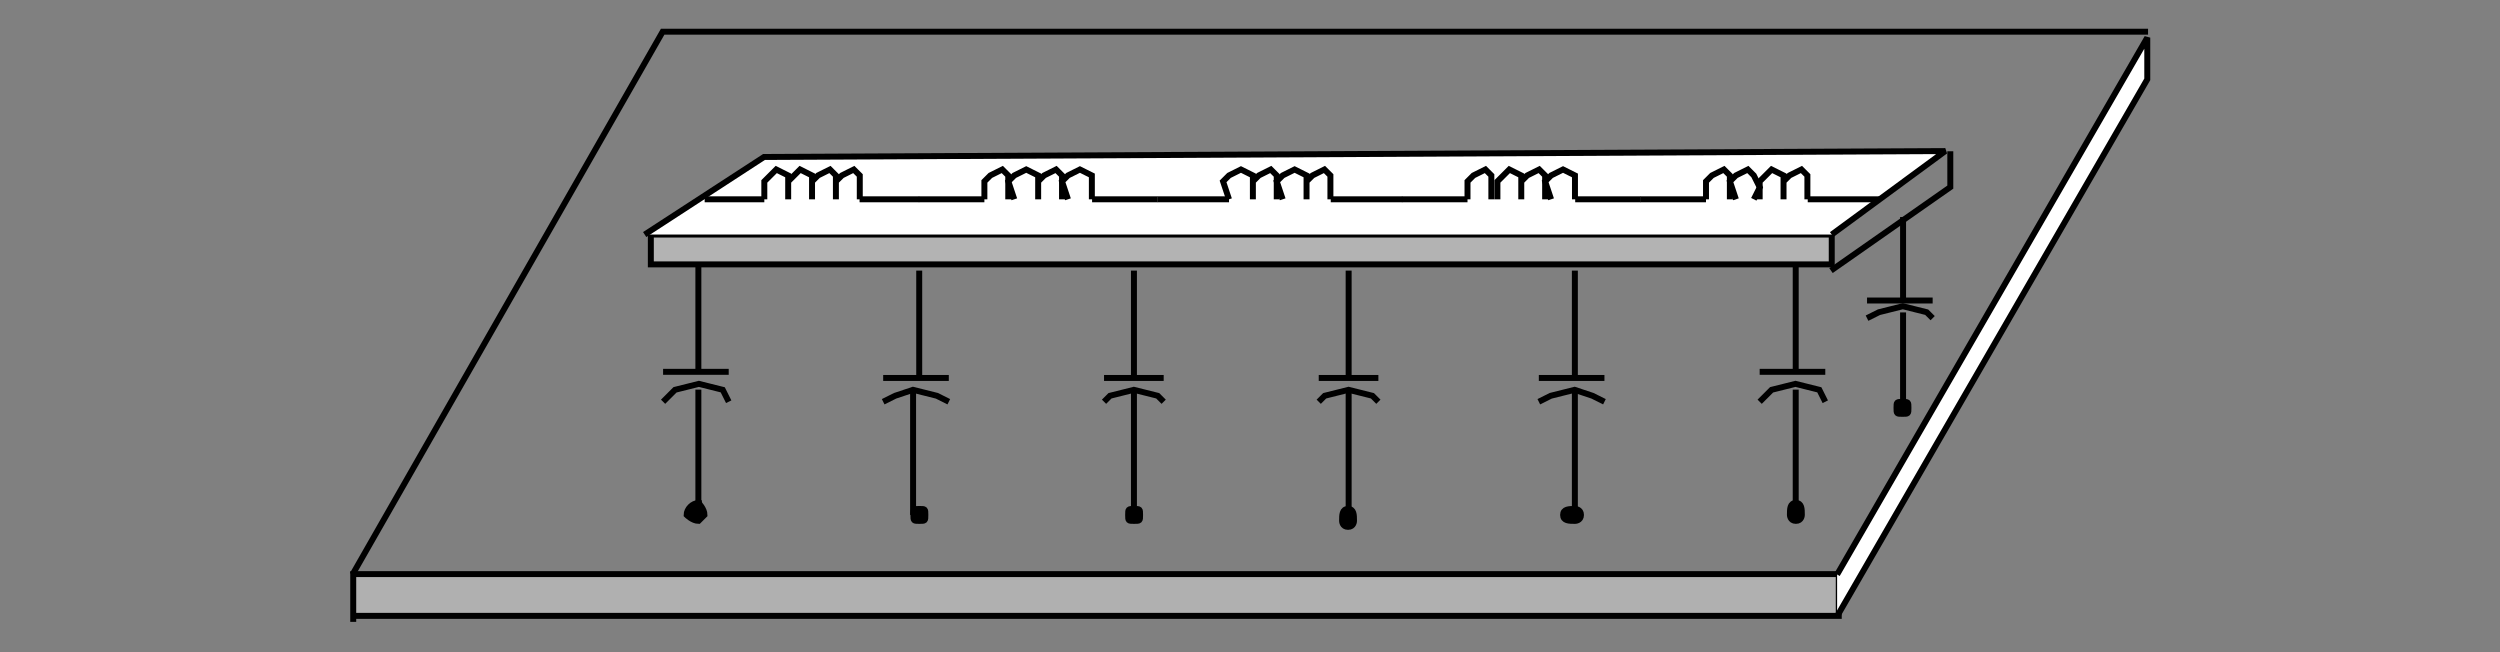 <?xml version="1.0" encoding="UTF-8" standalone="no"?>
<!-- Created with Inkscape (http://www.inkscape.org/) -->

<svg
   xmlns:dc="http://purl.org/dc/elements/1.1/"
   xmlns:cc="http://creativecommons.org/ns#"
   xmlns:rdf="http://www.w3.org/1999/02/22-rdf-syntax-ns#"
   xmlns:svg="http://www.w3.org/2000/svg"
   xmlns="http://www.w3.org/2000/svg"
   xmlns:sodipodi="http://sodipodi.sourceforge.net/DTD/sodipodi-0.dtd"
   xmlns:inkscape="http://www.inkscape.org/namespaces/inkscape"
   width="115mm"
   height="30mm"
   viewBox="0 0 407.48 106.299"
   id="svg2"
   version="1.1"
   inkscape:version="0.92.1 r"
   sodipodi:docname="fig1_2_3.svg">
  <rect x="0" y="0" width="407.48" height="106.299" fill="#808080" stroke="none"/>
  <defs
     id="defs4">
    <marker
       inkscape:isstock="true"
       style="overflow:visible"
       id="marker26999"
       refX="0"
       refY="0"
       orient="auto"
       inkscape:stockid="Arrow1Mend">
      <path
         transform="matrix(-0.4,0,0,-0.4,-4,0)"
         style="fill:#000000;fill-opacity:1;fill-rule:evenodd;stroke:#000000;stroke-width:1pt;stroke-opacity:1"
         d="M 0,0 5,-5 -12.5,0 5,5 Z"
         id="path27001"
         inkscape:connector-curvature="0" />
    </marker>
    <marker
       inkscape:stockid="Arrow1Mend"
       orient="auto"
       refY="0"
       refX="0"
       id="marker17355"
       style="overflow:visible"
       inkscape:isstock="true">
      <path
         inkscape:connector-curvature="0"
         id="path17357"
         d="M 0,0 5,-5 -12.5,0 5,5 Z"
         style="fill:#000000;fill-opacity:1;fill-rule:evenodd;stroke:#000000;stroke-width:1pt;stroke-opacity:1"
         transform="matrix(-0.4,0,0,-0.4,-4,0)" />
    </marker>
    <marker
       inkscape:stockid="DotM"
       orient="auto"
       refY="0"
       refX="0"
       id="marker4619"
       style="overflow:visible"
       inkscape:isstock="true">
      <path
         id="path4621"
         d="m -2.5,-1 c 0,2.76 -2.24,5 -5,5 -2.76,0 -5,-2.24 -5,-5 0,-2.76 2.24,-5 5,-5 2.76,0 5,2.24 5,5 z"
         style="fill:#000000;fill-opacity:1;fill-rule:evenodd;stroke:#000000;stroke-width:1pt;stroke-opacity:1"
         transform="matrix(0.4,0,0,0.4,2.96,0.4)"
         inkscape:connector-curvature="0" />
    </marker>
    <marker
       inkscape:stockid="DotM"
       orient="auto"
       refY="0"
       refX="0"
       id="DotM"
       style="overflow:visible"
       inkscape:isstock="true">
      <path
         id="path4224"
         d="m -2.5,-1 c 0,2.76 -2.24,5 -5,5 -2.76,0 -5,-2.24 -5,-5 0,-2.76 2.24,-5 5,-5 2.76,0 5,2.24 5,5 z"
         style="fill:#000000;fill-opacity:1;fill-rule:evenodd;stroke:#000000;stroke-width:1pt;stroke-opacity:1"
         transform="matrix(0.4,0,0,0.4,2.96,0.4)"
         inkscape:connector-curvature="0" />
    </marker>
    <marker
       inkscape:stockid="DotM"
       orient="auto"
       refY="0"
       refX="0"
       id="DotM-2"
       style="overflow:visible"
       inkscape:isstock="true">
      <path
         inkscape:connector-curvature="0"
         id="path4224-8"
         d="m -2.5,-1 c 0,2.76 -2.24,5 -5,5 -2.76,0 -5,-2.24 -5,-5 0,-2.76 2.24,-5 5,-5 2.76,0 5,2.24 5,5 z"
         style="fill:#000000;fill-opacity:1;fill-rule:evenodd;stroke:#000000;stroke-width:1pt;stroke-opacity:1"
         transform="matrix(0.4,0,0,0.4,2.96,0.4)" />
    </marker>
    <marker
       inkscape:stockid="Arrow1Mend"
       orient="auto"
       refY="0"
       refX="0"
       id="Arrow1Mend-5-8"
       style="overflow:visible"
       inkscape:isstock="true">
      <path
         inkscape:connector-curvature="0"
         id="path4169-1-3"
         d="M 0,0 5,-5 -12.5,0 5,5 Z"
         style="fill:#000000;fill-opacity:1;fill-rule:evenodd;stroke:#000000;stroke-width:1pt;stroke-opacity:1"
         transform="matrix(-0.4,0,0,-0.4,-4,0)" />
    </marker>
    <marker
       inkscape:stockid="DotM"
       orient="auto"
       refY="0"
       refX="0"
       id="DotM-2-6"
       style="overflow:visible"
       inkscape:isstock="true">
      <path
         inkscape:connector-curvature="0"
         id="path4224-8-6"
         d="m -2.5,-1 c 0,2.76 -2.24,5 -5,5 -2.76,0 -5,-2.24 -5,-5 0,-2.76 2.24,-5 5,-5 2.76,0 5,2.24 5,5 z"
         style="fill:#000000;fill-opacity:1;fill-rule:evenodd;stroke:#000000;stroke-width:1pt;stroke-opacity:1"
         transform="matrix(0.4,0,0,0.4,2.96,0.4)" />
    </marker>
    <marker
       inkscape:stockid="Arrow1Mend"
       orient="auto"
       refY="0"
       refX="0"
       id="Arrow1Mend-5-8-6"
       style="overflow:visible"
       inkscape:isstock="true">
      <path
         inkscape:connector-curvature="0"
         id="path4169-1-3-5"
         d="M 0,0 5,-5 -12.5,0 5,5 Z"
         style="fill:#000000;fill-opacity:1;fill-rule:evenodd;stroke:#000000;stroke-width:1pt;stroke-opacity:1"
         transform="matrix(-0.4,0,0,-0.4,-4,0)" />
    </marker>
    <marker
       inkscape:stockid="DotM"
       orient="auto"
       refY="0"
       refX="0"
       id="DotM-2-4"
       style="overflow:visible"
       inkscape:isstock="true">
      <path
         inkscape:connector-curvature="0"
         id="path4224-8-1"
         d="m -2.5,-1 c 0,2.76 -2.24,5 -5,5 -2.76,0 -5,-2.24 -5,-5 0,-2.76 2.24,-5 5,-5 2.76,0 5,2.24 5,5 z"
         style="fill:#000000;fill-opacity:1;fill-rule:evenodd;stroke:#000000;stroke-width:1pt;stroke-opacity:1"
         transform="matrix(0.4,0,0,0.4,2.96,0.4)" />
    </marker>
    <marker
       inkscape:stockid="Arrow1Mend"
       orient="auto"
       refY="0"
       refX="0"
       id="Arrow1Mend-5-8-3"
       style="overflow:visible"
       inkscape:isstock="true">
      <path
         inkscape:connector-curvature="0"
         id="path4169-1-3-0"
         d="M 0,0 5,-5 -12.5,0 5,5 Z"
         style="fill:#000000;fill-opacity:1;fill-rule:evenodd;stroke:#000000;stroke-width:1pt;stroke-opacity:1"
         transform="matrix(-0.4,0,0,-0.4,-4,0)" />
    </marker>
    <marker
       inkscape:stockid="DotM"
       orient="auto"
       refY="0"
       refX="0"
       id="DotM-2-6-3"
       style="overflow:visible"
       inkscape:isstock="true">
      <path
         inkscape:connector-curvature="0"
         id="path4224-8-6-8"
         d="m -2.5,-1 c 0,2.76 -2.24,5 -5,5 -2.76,0 -5,-2.24 -5,-5 0,-2.76 2.24,-5 5,-5 2.76,0 5,2.24 5,5 z"
         style="fill:#000000;fill-opacity:1;fill-rule:evenodd;stroke:#000000;stroke-width:1pt;stroke-opacity:1"
         transform="matrix(0.4,0,0,0.4,2.96,0.4)" />
    </marker>
    <marker
       inkscape:stockid="Arrow1Mend"
       orient="auto"
       refY="0"
       refX="0"
       id="Arrow1Mend-5-8-6-8"
       style="overflow:visible"
       inkscape:isstock="true">
      <path
         inkscape:connector-curvature="0"
         id="path4169-1-3-5-0"
         d="M 0,0 5,-5 -12.5,0 5,5 Z"
         style="fill:#000000;fill-opacity:1;fill-rule:evenodd;stroke:#000000;stroke-width:1pt;stroke-opacity:1"
         transform="matrix(-0.4,0,0,-0.4,-4,0)" />
    </marker>
    <marker
       inkscape:stockid="DotM"
       orient="auto"
       refY="0"
       refX="0"
       id="DotM-2-4-2"
       style="overflow:visible"
       inkscape:isstock="true">
      <path
         inkscape:connector-curvature="0"
         id="path4224-8-1-4"
         d="m -2.5,-1 c 0,2.76 -2.24,5 -5,5 -2.76,0 -5,-2.24 -5,-5 0,-2.76 2.24,-5 5,-5 2.76,0 5,2.24 5,5 z"
         style="fill:#000000;fill-opacity:1;fill-rule:evenodd;stroke:#000000;stroke-width:1pt;stroke-opacity:1"
         transform="matrix(0.4,0,0,0.4,2.96,0.4)" />
    </marker>
    <marker
       inkscape:stockid="Arrow1Mend"
       orient="auto"
       refY="0"
       refX="0"
       id="Arrow1Mend-5-8-3-9"
       style="overflow:visible"
       inkscape:isstock="true">
      <path
         inkscape:connector-curvature="0"
         id="path4169-1-3-0-2"
         d="M 0,0 5,-5 -12.5,0 5,5 Z"
         style="fill:#000000;fill-opacity:1;fill-rule:evenodd;stroke:#000000;stroke-width:1pt;stroke-opacity:1"
         transform="matrix(-0.4,0,0,-0.4,-4,0)" />
    </marker>
    <marker
       inkscape:stockid="DotM"
       orient="auto"
       refY="0"
       refX="0"
       id="DotM-2-6-3-4"
       style="overflow:visible"
       inkscape:isstock="true">
      <path
         inkscape:connector-curvature="0"
         id="path4224-8-6-8-4"
         d="m -2.5,-1 c 0,2.76 -2.24,5 -5,5 -2.76,0 -5,-2.24 -5,-5 0,-2.76 2.24,-5 5,-5 2.76,0 5,2.24 5,5 z"
         style="fill:#000000;fill-opacity:1;fill-rule:evenodd;stroke:#000000;stroke-width:1pt;stroke-opacity:1"
         transform="matrix(0.4,0,0,0.4,2.96,0.4)" />
    </marker>
    <marker
       inkscape:stockid="Arrow1Mend"
       orient="auto"
       refY="0"
       refX="0"
       id="Arrow1Mend-5-8-6-8-6"
       style="overflow:visible"
       inkscape:isstock="true">
      <path
         inkscape:connector-curvature="0"
         id="path4169-1-3-5-0-0"
         d="M 0,0 5,-5 -12.5,0 5,5 Z"
         style="fill:#000000;fill-opacity:1;fill-rule:evenodd;stroke:#000000;stroke-width:1pt;stroke-opacity:1"
         transform="matrix(-0.4,0,0,-0.4,-4,0)" />
    </marker>
    <marker
       inkscape:stockid="DotM"
       orient="auto"
       refY="0"
       refX="0"
       id="DotM-2-4-2-1"
       style="overflow:visible"
       inkscape:isstock="true">
      <path
         inkscape:connector-curvature="0"
         id="path4224-8-1-4-2"
         d="m -2.5,-1 c 0,2.76 -2.24,5 -5,5 -2.76,0 -5,-2.24 -5,-5 0,-2.76 2.24,-5 5,-5 2.76,0 5,2.24 5,5 z"
         style="fill:#000000;fill-opacity:1;fill-rule:evenodd;stroke:#000000;stroke-width:1pt;stroke-opacity:1"
         transform="matrix(0.4,0,0,0.4,2.96,0.4)" />
    </marker>
    <marker
       inkscape:stockid="Arrow1Mend"
       orient="auto"
       refY="0"
       refX="0"
       id="Arrow1Mend-5-8-3-9-4"
       style="overflow:visible"
       inkscape:isstock="true">
      <path
         inkscape:connector-curvature="0"
         id="path4169-1-3-0-2-0"
         d="M 0,0 5,-5 -12.5,0 5,5 Z"
         style="fill:#000000;fill-opacity:1;fill-rule:evenodd;stroke:#000000;stroke-width:1pt;stroke-opacity:1"
         transform="matrix(-0.4,0,0,-0.4,-4,0)" />
    </marker>
    <marker
       inkscape:stockid="DotM"
       orient="auto"
       refY="0"
       refX="0"
       id="DotM-2-6-3-4-8"
       style="overflow:visible"
       inkscape:isstock="true">
      <path
         inkscape:connector-curvature="0"
         id="path4224-8-6-8-4-7"
         d="m -2.5,-1 c 0,2.76 -2.24,5 -5,5 -2.76,0 -5,-2.24 -5,-5 0,-2.76 2.24,-5 5,-5 2.76,0 5,2.24 5,5 z"
         style="fill:#000000;fill-opacity:1;fill-rule:evenodd;stroke:#000000;stroke-width:1pt;stroke-opacity:1"
         transform="matrix(0.4,0,0,0.4,2.96,0.4)" />
    </marker>
    <marker
       inkscape:stockid="Arrow1Mend"
       orient="auto"
       refY="0"
       refX="0"
       id="Arrow1Mend-5-8-6-8-6-6"
       style="overflow:visible"
       inkscape:isstock="true">
      <path
         inkscape:connector-curvature="0"
         id="path4169-1-3-5-0-0-4"
         d="M 0,0 5,-5 -12.5,0 5,5 Z"
         style="fill:#000000;fill-opacity:1;fill-rule:evenodd;stroke:#000000;stroke-width:1pt;stroke-opacity:1"
         transform="matrix(-0.4,0,0,-0.4,-4,0)" />
    </marker>
    <marker
       inkscape:stockid="DotM"
       orient="auto"
       refY="0"
       refX="0"
       id="marker4619-9"
       style="overflow:visible"
       inkscape:isstock="true">
      <path
         inkscape:connector-curvature="0"
         id="path4621-4"
         d="m -2.5,-1 c 0,2.76 -2.24,5 -5,5 -2.76,0 -5,-2.24 -5,-5 0,-2.76 2.24,-5 5,-5 2.76,0 5,2.24 5,5 z"
         style="fill:#000000;fill-opacity:1;fill-rule:evenodd;stroke:#000000;stroke-width:1pt;stroke-opacity:1"
         transform="matrix(0.4,0,0,0.4,2.96,0.4)" />
    </marker>
    <marker
       inkscape:stockid="Arrow1Mend"
       orient="auto"
       refY="0"
       refX="0"
       id="Arrow1Mend-6"
       style="overflow:visible"
       inkscape:isstock="true">
      <path
         inkscape:connector-curvature="0"
         id="path4169-9"
         d="M 0,0 5,-5 -12.5,0 5,5 Z"
         style="fill:#000000;fill-opacity:1;fill-rule:evenodd;stroke:#000000;stroke-width:1pt;stroke-opacity:1"
         transform="matrix(-0.4,0,0,-0.4,-4,0)" />
    </marker>
    <marker
       inkscape:stockid="DotM"
       orient="auto"
       refY="0"
       refX="0"
       id="marker4619-0"
       style="overflow:visible"
       inkscape:isstock="true">
      <path
         inkscape:connector-curvature="0"
         id="path4621-8"
         d="m -2.5,-1 c 0,2.76 -2.24,5 -5,5 -2.76,0 -5,-2.24 -5,-5 0,-2.76 2.24,-5 5,-5 2.76,0 5,2.24 5,5 z"
         style="fill:#000000;fill-opacity:1;fill-rule:evenodd;stroke:#000000;stroke-width:1pt;stroke-opacity:1"
         transform="matrix(0.4,0,0,0.4,2.96,0.4)" />
    </marker>
    <marker
       inkscape:stockid="Arrow1Mend"
       orient="auto"
       refY="0"
       refX="0"
       id="Arrow1Mend-7"
       style="overflow:visible"
       inkscape:isstock="true">
      <path
         inkscape:connector-curvature="0"
         id="path4169-6"
         d="M 0,0 5,-5 -12.5,0 5,5 Z"
         style="fill:#000000;fill-opacity:1;fill-rule:evenodd;stroke:#000000;stroke-width:1pt;stroke-opacity:1"
         transform="matrix(-0.4,0,0,-0.4,-4,0)" />
    </marker>
    <marker
       inkscape:stockid="DotM"
       orient="auto"
       refY="0"
       refX="0"
       id="marker4619-2"
       style="overflow:visible"
       inkscape:isstock="true">
      <path
         inkscape:connector-curvature="0"
         id="path4621-0"
         d="m -2.5,-1 c 0,2.76 -2.24,5 -5,5 -2.76,0 -5,-2.24 -5,-5 0,-2.76 2.24,-5 5,-5 2.76,0 5,2.24 5,5 z"
         style="fill:#000000;fill-opacity:1;fill-rule:evenodd;stroke:#000000;stroke-width:1pt;stroke-opacity:1"
         transform="matrix(0.4,0,0,0.4,2.96,0.4)" />
    </marker>
    <marker
       inkscape:stockid="Arrow1Mend"
       orient="auto"
       refY="0"
       refX="0"
       id="Arrow1Mend-2"
       style="overflow:visible"
       inkscape:isstock="true">
      <path
         inkscape:connector-curvature="0"
         id="path4169-0"
         d="M 0,0 5,-5 -12.5,0 5,5 Z"
         style="fill:#000000;fill-opacity:1;fill-rule:evenodd;stroke:#000000;stroke-width:1pt;stroke-opacity:1"
         transform="matrix(-0.4,0,0,-0.4,-4,0)" />
    </marker>
    <marker
       inkscape:stockid="DotM"
       orient="auto"
       refY="0"
       refX="0"
       id="marker4619-4"
       style="overflow:visible"
       inkscape:isstock="true">
      <path
         inkscape:connector-curvature="0"
         id="path4621-5"
         d="m -2.5,-1 c 0,2.76 -2.24,5 -5,5 -2.76,0 -5,-2.24 -5,-5 0,-2.76 2.24,-5 5,-5 2.76,0 5,2.24 5,5 z"
         style="fill:#000000;fill-opacity:1;fill-rule:evenodd;stroke:#000000;stroke-width:1pt;stroke-opacity:1"
         transform="matrix(0.4,0,0,0.4,2.96,0.4)" />
    </marker>
    <marker
       inkscape:stockid="Arrow1Mend"
       orient="auto"
       refY="0"
       refX="0"
       id="Arrow1Mend-27"
       style="overflow:visible"
       inkscape:isstock="true">
      <path
         inkscape:connector-curvature="0"
         id="path4169-64"
         d="M 0,0 5,-5 -12.5,0 5,5 Z"
         style="fill:#000000;fill-opacity:1;fill-rule:evenodd;stroke:#000000;stroke-width:1pt;stroke-opacity:1"
         transform="matrix(-0.4,0,0,-0.4,-4,0)" />
    </marker>
    <marker
       inkscape:stockid="DotM"
       orient="auto"
       refY="0"
       refX="0"
       id="DotM-2-4-8"
       style="overflow:visible"
       inkscape:isstock="true">
      <path
         inkscape:connector-curvature="0"
         id="path4224-8-1-9"
         d="m -2.5,-1 c 0,2.76 -2.24,5 -5,5 -2.76,0 -5,-2.24 -5,-5 0,-2.76 2.24,-5 5,-5 2.76,0 5,2.24 5,5 z"
         style="fill:#000000;fill-opacity:1;fill-rule:evenodd;stroke:#000000;stroke-width:1pt;stroke-opacity:1"
         transform="matrix(0.4,0,0,0.4,2.96,0.4)" />
    </marker>
    <marker
       inkscape:stockid="Arrow1Mend"
       orient="auto"
       refY="0"
       refX="0"
       id="Arrow1Mend-5-8-3-5"
       style="overflow:visible"
       inkscape:isstock="true">
      <path
         inkscape:connector-curvature="0"
         id="path4169-1-3-0-8"
         d="M 0,0 5,-5 -12.5,0 5,5 Z"
         style="fill:#000000;fill-opacity:1;fill-rule:evenodd;stroke:#000000;stroke-width:1pt;stroke-opacity:1"
         transform="matrix(-0.4,0,0,-0.4,-4,0)" />
    </marker>
    <marker
       inkscape:stockid="DotM"
       orient="auto"
       refY="0"
       refX="0"
       id="DotM-2-6-3-7"
       style="overflow:visible"
       inkscape:isstock="true">
      <path
         inkscape:connector-curvature="0"
         id="path4224-8-6-8-46"
         d="m -2.5,-1 c 0,2.76 -2.24,5 -5,5 -2.76,0 -5,-2.24 -5,-5 0,-2.76 2.24,-5 5,-5 2.76,0 5,2.24 5,5 z"
         style="fill:#000000;fill-opacity:1;fill-rule:evenodd;stroke:#000000;stroke-width:1pt;stroke-opacity:1"
         transform="matrix(0.4,0,0,0.4,2.96,0.4)" />
    </marker>
    <marker
       inkscape:stockid="Arrow1Mend"
       orient="auto"
       refY="0"
       refX="0"
       id="Arrow1Mend-5-8-6-8-7"
       style="overflow:visible"
       inkscape:isstock="true">
      <path
         inkscape:connector-curvature="0"
         id="path4169-1-3-5-0-6"
         d="M 0,0 5,-5 -12.5,0 5,5 Z"
         style="fill:#000000;fill-opacity:1;fill-rule:evenodd;stroke:#000000;stroke-width:1pt;stroke-opacity:1"
         transform="matrix(-0.4,0,0,-0.4,-4,0)" />
    </marker>
    <marker
       inkscape:stockid="DotM"
       orient="auto"
       refY="0"
       refX="0"
       id="DotM-2-4-8-5"
       style="overflow:visible"
       inkscape:isstock="true">
      <path
         inkscape:connector-curvature="0"
         id="path4224-8-1-9-2"
         d="m -2.5,-1 c 0,2.76 -2.24,5 -5,5 -2.76,0 -5,-2.24 -5,-5 0,-2.76 2.24,-5 5,-5 2.76,0 5,2.24 5,5 z"
         style="fill:#000000;fill-opacity:1;fill-rule:evenodd;stroke:#000000;stroke-width:1pt;stroke-opacity:1"
         transform="matrix(0.4,0,0,0.4,2.96,0.4)" />
    </marker>
    <marker
       inkscape:stockid="Arrow1Mend"
       orient="auto"
       refY="0"
       refX="0"
       id="Arrow1Mend-5-8-3-5-0"
       style="overflow:visible"
       inkscape:isstock="true">
      <path
         inkscape:connector-curvature="0"
         id="path4169-1-3-0-8-8"
         d="M 0,0 5,-5 -12.5,0 5,5 Z"
         style="fill:#000000;fill-opacity:1;fill-rule:evenodd;stroke:#000000;stroke-width:1pt;stroke-opacity:1"
         transform="matrix(-0.4,0,0,-0.4,-4,0)" />
    </marker>
    <marker
       inkscape:stockid="DotM"
       orient="auto"
       refY="0"
       refX="0"
       id="DotM-2-6-3-7-3"
       style="overflow:visible"
       inkscape:isstock="true">
      <path
         inkscape:connector-curvature="0"
         id="path4224-8-6-8-46-6"
         d="m -2.5,-1 c 0,2.76 -2.24,5 -5,5 -2.76,0 -5,-2.24 -5,-5 0,-2.76 2.24,-5 5,-5 2.76,0 5,2.24 5,5 z"
         style="fill:#000000;fill-opacity:1;fill-rule:evenodd;stroke:#000000;stroke-width:1pt;stroke-opacity:1"
         transform="matrix(0.4,0,0,0.4,2.96,0.4)" />
    </marker>
    <marker
       inkscape:stockid="Arrow1Mend"
       orient="auto"
       refY="0"
       refX="0"
       id="Arrow1Mend-5-8-6-8-7-1"
       style="overflow:visible"
       inkscape:isstock="true">
      <path
         inkscape:connector-curvature="0"
         id="path4169-1-3-5-0-6-0"
         d="M 0,0 5,-5 -12.5,0 5,5 Z"
         style="fill:#000000;fill-opacity:1;fill-rule:evenodd;stroke:#000000;stroke-width:1pt;stroke-opacity:1"
         transform="matrix(-0.4,0,0,-0.4,-4,0)" />
    </marker>
    <marker
       inkscape:stockid="DotM"
       orient="auto"
       refY="0"
       refX="0"
       id="DotM-2-6-3-7-3-1"
       style="overflow:visible"
       inkscape:isstock="true">
      <path
         inkscape:connector-curvature="0"
         id="path4224-8-6-8-46-6-0"
         d="m -2.5,-1 c 0,2.76 -2.24,5 -5,5 -2.76,0 -5,-2.24 -5,-5 0,-2.76 2.24,-5 5,-5 2.76,0 5,2.24 5,5 z"
         style="fill:#000000;fill-opacity:1;fill-rule:evenodd;stroke:#000000;stroke-width:1pt;stroke-opacity:1"
         transform="matrix(0.4,0,0,0.4,2.96,0.4)" />
    </marker>
    <marker
       inkscape:stockid="Arrow1Mend"
       orient="auto"
       refY="0"
       refX="0"
       id="Arrow1Mend-5-8-6-8-7-1-9"
       style="overflow:visible"
       inkscape:isstock="true">
      <path
         inkscape:connector-curvature="0"
         id="path4169-1-3-5-0-6-0-8"
         d="M 0,0 5,-5 -12.5,0 5,5 Z"
         style="fill:#000000;fill-opacity:1;fill-rule:evenodd;stroke:#000000;stroke-width:1pt;stroke-opacity:1"
         transform="matrix(-0.4,0,0,-0.4,-4,0)" />
    </marker>
    <marker
       inkscape:stockid="DotM"
       orient="auto"
       refY="0"
       refX="0"
       id="DotM-2-4-8-5-8"
       style="overflow:visible"
       inkscape:isstock="true">
      <path
         inkscape:connector-curvature="0"
         id="path4224-8-1-9-2-8"
         d="m -2.5,-1 c 0,2.76 -2.24,5 -5,5 -2.76,0 -5,-2.24 -5,-5 0,-2.76 2.24,-5 5,-5 2.76,0 5,2.24 5,5 z"
         style="fill:#000000;fill-opacity:1;fill-rule:evenodd;stroke:#000000;stroke-width:1pt;stroke-opacity:1"
         transform="matrix(0.4,0,0,0.4,2.96,0.4)" />
    </marker>
    <marker
       inkscape:stockid="Arrow1Mend"
       orient="auto"
       refY="0"
       refX="0"
       id="Arrow1Mend-5-8-3-5-0-5"
       style="overflow:visible"
       inkscape:isstock="true">
      <path
         inkscape:connector-curvature="0"
         id="path4169-1-3-0-8-8-5"
         d="M 0,0 5,-5 -12.5,0 5,5 Z"
         style="fill:#000000;fill-opacity:1;fill-rule:evenodd;stroke:#000000;stroke-width:1pt;stroke-opacity:1"
         transform="matrix(-0.4,0,0,-0.4,-4,0)" />
    </marker>
    <marker
       inkscape:stockid="DotM"
       orient="auto"
       refY="0"
       refX="0"
       id="DotM-2-6-3-7-3-1-4"
       style="overflow:visible"
       inkscape:isstock="true">
      <path
         inkscape:connector-curvature="0"
         id="path4224-8-6-8-46-6-0-4"
         d="m -2.5,-1 c 0,2.76 -2.24,5 -5,5 -2.76,0 -5,-2.24 -5,-5 0,-2.76 2.24,-5 5,-5 2.76,0 5,2.24 5,5 z"
         style="fill:#000000;fill-opacity:1;fill-rule:evenodd;stroke:#000000;stroke-width:1pt;stroke-opacity:1"
         transform="matrix(0.4,0,0,0.4,2.96,0.4)" />
    </marker>
    <marker
       inkscape:stockid="Arrow1Mend"
       orient="auto"
       refY="0"
       refX="0"
       id="Arrow1Mend-5-8-6-8-7-1-9-6"
       style="overflow:visible"
       inkscape:isstock="true">
      <path
         inkscape:connector-curvature="0"
         id="path4169-1-3-5-0-6-0-8-0"
         d="M 0,0 5,-5 -12.5,0 5,5 Z"
         style="fill:#000000;fill-opacity:1;fill-rule:evenodd;stroke:#000000;stroke-width:1pt;stroke-opacity:1"
         transform="matrix(-0.4,0,0,-0.4,-4,0)" />
    </marker>
    <marker
       inkscape:stockid="DotM"
       orient="auto"
       refY="0"
       refX="0"
       id="DotM-2-4-8-5-8-1"
       style="overflow:visible"
       inkscape:isstock="true">
      <path
         inkscape:connector-curvature="0"
         id="path4224-8-1-9-2-8-9"
         d="m -2.5,-1 c 0,2.76 -2.24,5 -5,5 -2.76,0 -5,-2.24 -5,-5 0,-2.76 2.24,-5 5,-5 2.76,0 5,2.24 5,5 z"
         style="fill:#000000;fill-opacity:1;fill-rule:evenodd;stroke:#000000;stroke-width:1pt;stroke-opacity:1"
         transform="matrix(0.4,0,0,0.4,2.96,0.4)" />
    </marker>
    <marker
       inkscape:stockid="Arrow1Mend"
       orient="auto"
       refY="0"
       refX="0"
       id="Arrow1Mend-5-8-3-5-0-5-2"
       style="overflow:visible"
       inkscape:isstock="true">
      <path
         inkscape:connector-curvature="0"
         id="path4169-1-3-0-8-8-5-9"
         d="M 0,0 5,-5 -12.5,0 5,5 Z"
         style="fill:#000000;fill-opacity:1;fill-rule:evenodd;stroke:#000000;stroke-width:1pt;stroke-opacity:1"
         transform="matrix(-0.4,0,0,-0.4,-4,0)" />
    </marker>
    <marker
       inkscape:stockid="DotM"
       orient="auto"
       refY="0"
       refX="0"
       id="DotM-2-6-3-7-3-1-4-2"
       style="overflow:visible"
       inkscape:isstock="true">
      <path
         inkscape:connector-curvature="0"
         id="path4224-8-6-8-46-6-0-4-3"
         d="m -2.5,-1 c 0,2.76 -2.24,5 -5,5 -2.76,0 -5,-2.24 -5,-5 0,-2.76 2.24,-5 5,-5 2.76,0 5,2.24 5,5 z"
         style="fill:#000000;fill-opacity:1;fill-rule:evenodd;stroke:#000000;stroke-width:1pt;stroke-opacity:1"
         transform="matrix(0.4,0,0,0.4,2.96,0.4)" />
    </marker>
    <marker
       inkscape:stockid="Arrow1Mend"
       orient="auto"
       refY="0"
       refX="0"
       id="Arrow1Mend-5-8-6-8-7-1-9-6-7"
       style="overflow:visible"
       inkscape:isstock="true">
      <path
         inkscape:connector-curvature="0"
         id="path4169-1-3-5-0-6-0-8-0-4"
         d="M 0,0 5,-5 -12.5,0 5,5 Z"
         style="fill:#000000;fill-opacity:1;fill-rule:evenodd;stroke:#000000;stroke-width:1pt;stroke-opacity:1"
         transform="matrix(-0.4,0,0,-0.4,-4,0)" />
    </marker>
    <marker
       inkscape:stockid="DotM"
       orient="auto"
       refY="0"
       refX="0"
       id="DotM-2-4-8-5-8-1-3"
       style="overflow:visible"
       inkscape:isstock="true">
      <path
         inkscape:connector-curvature="0"
         id="path4224-8-1-9-2-8-9-9"
         d="m -2.5,-1 c 0,2.76 -2.24,5 -5,5 -2.76,0 -5,-2.24 -5,-5 0,-2.76 2.24,-5 5,-5 2.76,0 5,2.24 5,5 z"
         style="fill:#000000;fill-opacity:1;fill-rule:evenodd;stroke:#000000;stroke-width:1pt;stroke-opacity:1"
         transform="matrix(0.4,0,0,0.4,2.96,0.4)" />
    </marker>
    <marker
       inkscape:stockid="Arrow1Mend"
       orient="auto"
       refY="0"
       refX="0"
       id="Arrow1Mend-5-8-3-5-0-5-2-4"
       style="overflow:visible"
       inkscape:isstock="true">
      <path
         inkscape:connector-curvature="0"
         id="path4169-1-3-0-8-8-5-9-4"
         d="M 0,0 5,-5 -12.5,0 5,5 Z"
         style="fill:#000000;fill-opacity:1;fill-rule:evenodd;stroke:#000000;stroke-width:1pt;stroke-opacity:1"
         transform="matrix(-0.4,0,0,-0.4,-4,0)" />
    </marker>
    <marker
       inkscape:stockid="DotM"
       orient="auto"
       refY="0"
       refX="0"
       id="DotM-2-6-3-7-3-1-4-2-8"
       style="overflow:visible"
       inkscape:isstock="true">
      <path
         inkscape:connector-curvature="0"
         id="path4224-8-6-8-46-6-0-4-3-8"
         d="m -2.5,-1 c 0,2.76 -2.24,5 -5,5 -2.76,0 -5,-2.24 -5,-5 0,-2.76 2.24,-5 5,-5 2.76,0 5,2.24 5,5 z"
         style="fill:#000000;fill-opacity:1;fill-rule:evenodd;stroke:#000000;stroke-width:1pt;stroke-opacity:1"
         transform="matrix(0.4,0,0,0.4,2.96,0.4)" />
    </marker>
    <marker
       inkscape:stockid="Arrow1Mend"
       orient="auto"
       refY="0"
       refX="0"
       id="Arrow1Mend-5-8-6-8-7-1-9-6-7-5"
       style="overflow:visible"
       inkscape:isstock="true">
      <path
         inkscape:connector-curvature="0"
         id="path4169-1-3-5-0-6-0-8-0-4-7"
         d="M 0,0 5,-5 -12.5,0 5,5 Z"
         style="fill:#000000;fill-opacity:1;fill-rule:evenodd;stroke:#000000;stroke-width:1pt;stroke-opacity:1"
         transform="matrix(-0.4,0,0,-0.4,-4,0)" />
    </marker>
    <marker
       inkscape:stockid="DotM"
       orient="auto"
       refY="0"
       refX="0"
       id="DotM-2-4-8-5-8-1-3-0"
       style="overflow:visible"
       inkscape:isstock="true">
      <path
         inkscape:connector-curvature="0"
         id="path4224-8-1-9-2-8-9-9-1"
         d="m -2.5,-1 c 0,2.76 -2.24,5 -5,5 -2.76,0 -5,-2.24 -5,-5 0,-2.76 2.24,-5 5,-5 2.76,0 5,2.24 5,5 z"
         style="fill:#000000;fill-opacity:1;fill-rule:evenodd;stroke:#000000;stroke-width:1pt;stroke-opacity:1"
         transform="matrix(0.4,0,0,0.4,2.96,0.4)" />
    </marker>
    <marker
       inkscape:stockid="Arrow1Mend"
       orient="auto"
       refY="0"
       refX="0"
       id="Arrow1Mend-5-8-3-5-0-5-2-4-3"
       style="overflow:visible"
       inkscape:isstock="true">
      <path
         inkscape:connector-curvature="0"
         id="path4169-1-3-0-8-8-5-9-4-7"
         d="M 0,0 5,-5 -12.5,0 5,5 Z"
         style="fill:#000000;fill-opacity:1;fill-rule:evenodd;stroke:#000000;stroke-width:1pt;stroke-opacity:1"
         transform="matrix(-0.4,0,0,-0.4,-4,0)" />
    </marker>
    <marker
       inkscape:stockid="DotM"
       orient="auto"
       refY="0"
       refX="0"
       id="DotM-2-4-8-5-8-1-3-0-0"
       style="overflow:visible"
       inkscape:isstock="true">
      <path
         inkscape:connector-curvature="0"
         id="path4224-8-1-9-2-8-9-9-1-6"
         d="m -2.5,-1 c 0,2.76 -2.24,5 -5,5 -2.76,0 -5,-2.24 -5,-5 0,-2.76 2.24,-5 5,-5 2.76,0 5,2.24 5,5 z"
         style="fill:#000000;fill-opacity:1;fill-rule:evenodd;stroke:#000000;stroke-width:1pt;stroke-opacity:1"
         transform="matrix(0.4,0,0,0.4,2.96,0.4)" />
    </marker>
    <marker
       inkscape:stockid="Arrow1Mend"
       orient="auto"
       refY="0"
       refX="0"
       id="Arrow1Mend-5-8-3-5-0-5-2-4-3-8"
       style="overflow:visible"
       inkscape:isstock="true">
      <path
         inkscape:connector-curvature="0"
         id="path4169-1-3-0-8-8-5-9-4-7-5"
         d="M 0,0 5,-5 -12.5,0 5,5 Z"
         style="fill:#000000;fill-opacity:1;fill-rule:evenodd;stroke:#000000;stroke-width:1pt;stroke-opacity:1"
         transform="matrix(-0.4,0,0,-0.4,-4,0)" />
    </marker>
    <clipPath
       id="clipPath5482"
       clipPathUnits="userSpaceOnUse">
      <path
         inkscape:connector-curvature="0"
         id="path5480"
         d="M 145.6,154.6 H 380.9 V 76.62 H 145.6 v 77.98" />
    </clipPath>
  </defs>
  <sodipodi:namedview
     id="base"
     pagecolor="#ffffff"
     bordercolor="#666666"
     borderopacity="1.0"
     inkscape:pageopacity="0.0"
     inkscape:pageshadow="2"
     inkscape:zoom="1.979899"
     inkscape:cx="223.39592"
     inkscape:cy="133.58256"
     inkscape:document-units="px"
     inkscape:current-layer="layer1"
     showgrid="false"
     inkscape:window-width="1639"
     inkscape:window-height="892"
     inkscape:window-x="1980"
     inkscape:window-y="0"
     inkscape:window-maximized="1" />
  <g
     inkscape:label="Layer 1"
     inkscape:groupmode="layer"
     id="layer1"
     transform="translate(0,-946.063)">
    <g
       transform="matrix(3.543,0,0,3.543,-171.932,143.473)"
       id="g7307">
      <g
         transform="matrix(0.353,0,0,-0.353,136.076,245.292)"
         id="g5342">
        <path
           inkscape:connector-curvature="0"
           id="path5344"
           style="fill:none;stroke:#000000;stroke-width:0.777;stroke-linecap:butt;stroke-linejoin:miter;stroke-miterlimit:2.613;stroke-dasharray:none;stroke-opacity:1"
           d="M 0,0 V 12.44" />
      </g>
      <g
         transform="matrix(0.353,0,0,-0.353,136.076,240.353)"
         id="g5346">
        <path
           inkscape:connector-curvature="0"
           id="path5348"
           style="fill:none;stroke:#000000;stroke-width:0.777;stroke-linecap:butt;stroke-linejoin:miter;stroke-miterlimit:2.613;stroke-dasharray:none;stroke-opacity:1"
           d="M 0,0 V 10.88" />
      </g>
      <g
         transform="matrix(0.353,0,0,-0.353,134.418,240.353)"
         id="g5350">
        <path
           inkscape:connector-curvature="0"
           id="path5352"
           style="fill:none;stroke:#000000;stroke-width:0.777;stroke-linecap:butt;stroke-linejoin:miter;stroke-miterlimit:2.613;stroke-dasharray:none;stroke-opacity:1"
           d="M 0,0 H 8.552" />
      </g>
      <g
         transform="matrix(0.353,0,0,-0.353,134.418,241.165)"
         id="g5354">
        <path
           inkscape:connector-curvature="0"
           id="path5356"
           style="fill:none;stroke:#000000;stroke-width:0.777;stroke-linecap:butt;stroke-linejoin:miter;stroke-miterlimit:2.613;stroke-dasharray:none;stroke-opacity:1"
           d="M 0,0 1.555,0.777 4.664,1.555 7.774,0.777 8.552,0" />
      </g>
      <g
         transform="matrix(0.353,0,0,-0.353,80.655,250.217)"
         id="g5358">
        <path
           inkscape:connector-curvature="0"
           id="path5360"
           style="fill:none;stroke:#000000;stroke-width:0.777;stroke-linecap:butt;stroke-linejoin:miter;stroke-miterlimit:2.613;stroke-dasharray:none;stroke-opacity:1"
           d="M 0,0 V 16.33" />
      </g>
      <g
         transform="matrix(0.353,0,0,-0.353,80.655,243.634)"
         id="g5362">
        <path
           inkscape:connector-curvature="0"
           id="path5364"
           style="fill:none;stroke:#000000;stroke-width:0.777;stroke-linecap:butt;stroke-linejoin:miter;stroke-miterlimit:2.613;stroke-dasharray:none;stroke-opacity:1"
           d="M 0,0 V 13.99" />
      </g>
      <g
         transform="matrix(0.353,0,0,-0.353,79.032,243.634)"
         id="g5366">
        <path
           inkscape:connector-curvature="0"
           id="path5368"
           style="fill:none;stroke:#000000;stroke-width:0.777;stroke-linecap:butt;stroke-linejoin:miter;stroke-miterlimit:2.613;stroke-dasharray:none;stroke-opacity:1"
           d="M 0,0 H 8.552" />
      </g>
      <g
         transform="matrix(0.353,0,0,-0.353,79.032,245.01)"
         id="g5370">
        <path
           inkscape:connector-curvature="0"
           id="path5372"
           style="fill:none;stroke:#000000;stroke-width:0.777;stroke-linecap:butt;stroke-linejoin:miter;stroke-miterlimit:2.613;stroke-dasharray:none;stroke-opacity:1"
           d="M 0,0 1.555,1.555 4.664,2.332 7.774,1.555 8.552,0" />
      </g>
      <path
         inkscape:connector-curvature="0"
         id="path5374"
         style="fill:#b3b3b3;fill-opacity:1;fill-rule:nonzero;stroke:none;stroke-width:0.353"
         d="m 78.468,238.695 h 54.293 v -1.371 H 78.468 Z" />
      <g
         transform="matrix(0.353,0,0,-0.353,78.468,237.319)"
         id="g5376">
        <path
           inkscape:connector-curvature="0"
           id="path5378"
           style="fill:none;stroke:#000000;stroke-width:0.777;stroke-linecap:butt;stroke-linejoin:miter;stroke-miterlimit:2.613;stroke-dasharray:none;stroke-opacity:1"
           d="M 0,0 H 153.9 V -3.887 H 0 Z" />
      </g>
      <g
         transform="matrix(0.353,0,0,-0.353,90.533,250.217)"
         id="g5380">
        <path
           inkscape:connector-curvature="0"
           id="path5382"
           style="fill:none;stroke:#000000;stroke-width:0.777;stroke-linecap:butt;stroke-linejoin:miter;stroke-miterlimit:2.613;stroke-dasharray:none;stroke-opacity:1"
           d="M 0,0 V 16.33" />
      </g>
      <g
         transform="matrix(0.353,0,0,-0.353,90.815,243.916)"
         id="g5384">
        <path
           inkscape:connector-curvature="0"
           id="path5386"
           style="fill:none;stroke:#000000;stroke-width:0.777;stroke-linecap:butt;stroke-linejoin:miter;stroke-miterlimit:2.613;stroke-dasharray:none;stroke-opacity:1"
           d="M 0,0 V 13.99" />
      </g>
      <g
         transform="matrix(0.353,0,0,-0.353,89.157,243.916)"
         id="g5388">
        <path
           inkscape:connector-curvature="0"
           id="path5390"
           style="fill:none;stroke:#000000;stroke-width:0.777;stroke-linecap:butt;stroke-linejoin:miter;stroke-miterlimit:2.613;stroke-dasharray:none;stroke-opacity:1"
           d="M 0,0 H 8.552" />
      </g>
      <g
         transform="matrix(0.353,0,0,-0.353,89.157,245.01)"
         id="g5392">
        <path
           inkscape:connector-curvature="0"
           id="path5394"
           style="fill:none;stroke:#000000;stroke-width:0.777;stroke-linecap:butt;stroke-linejoin:miter;stroke-miterlimit:2.613;stroke-dasharray:none;stroke-opacity:1"
           d="M 0,0 1.555,0.777 3.887,1.555 6.997,0.777 8.552,0" />
      </g>
      <g
         transform="matrix(0.353,0,0,-0.353,100.693,250.217)"
         id="g5396">
        <path
           inkscape:connector-curvature="0"
           id="path5398"
           style="fill:none;stroke:#000000;stroke-width:0.777;stroke-linecap:butt;stroke-linejoin:miter;stroke-miterlimit:2.613;stroke-dasharray:none;stroke-opacity:1"
           d="M 0,0 V 16.33" />
      </g>
      <g
         transform="matrix(0.353,0,0,-0.353,100.693,243.916)"
         id="g5400">
        <path
           inkscape:connector-curvature="0"
           id="path5402"
           style="fill:none;stroke:#000000;stroke-width:0.777;stroke-linecap:butt;stroke-linejoin:miter;stroke-miterlimit:2.613;stroke-dasharray:none;stroke-opacity:1"
           d="M 0,0 V 13.99" />
      </g>
      <g
         transform="matrix(0.353,0,0,-0.353,99.317,243.916)"
         id="g5404">
        <path
           inkscape:connector-curvature="0"
           id="path5406"
           style="fill:none;stroke:#000000;stroke-width:0.777;stroke-linecap:butt;stroke-linejoin:miter;stroke-miterlimit:2.613;stroke-dasharray:none;stroke-opacity:1"
           d="M 0,0 H 7.774" />
      </g>
      <g
         transform="matrix(0.353,0,0,-0.353,99.317,245.01)"
         id="g5408">
        <path
           inkscape:connector-curvature="0"
           id="path5410"
           style="fill:none;stroke:#000000;stroke-width:0.777;stroke-linecap:butt;stroke-linejoin:miter;stroke-miterlimit:2.613;stroke-dasharray:none;stroke-opacity:1"
           d="M 0,0 0.777,0.777 3.887,1.555 6.997,0.777 7.774,0" />
      </g>
      <g
         transform="matrix(0.353,0,0,-0.353,110.57,250.492)"
         id="g5412">
        <path
           inkscape:connector-curvature="0"
           id="path5414"
           style="fill:none;stroke:#000000;stroke-width:0.777;stroke-linecap:butt;stroke-linejoin:miter;stroke-miterlimit:2.613;stroke-dasharray:none;stroke-opacity:1"
           d="M 0,0 V 17.1" />
      </g>
      <g
         transform="matrix(0.353,0,0,-0.353,110.57,243.916)"
         id="g5416">
        <path
           inkscape:connector-curvature="0"
           id="path5418"
           style="fill:none;stroke:#000000;stroke-width:0.777;stroke-linecap:butt;stroke-linejoin:miter;stroke-miterlimit:2.613;stroke-dasharray:none;stroke-opacity:1"
           d="M 0,0 V 13.99" />
      </g>
      <g
         transform="matrix(0.353,0,0,-0.353,109.194,243.916)"
         id="g5420">
        <path
           inkscape:connector-curvature="0"
           id="path5422"
           style="fill:none;stroke:#000000;stroke-width:0.777;stroke-linecap:butt;stroke-linejoin:miter;stroke-miterlimit:2.613;stroke-dasharray:none;stroke-opacity:1"
           d="M 0,0 H 7.774" />
      </g>
      <g
         transform="matrix(0.353,0,0,-0.353,109.194,245.01)"
         id="g5424">
        <path
           inkscape:connector-curvature="0"
           id="path5426"
           style="fill:none;stroke:#000000;stroke-width:0.777;stroke-linecap:butt;stroke-linejoin:miter;stroke-miterlimit:2.613;stroke-dasharray:none;stroke-opacity:1"
           d="M 0,0 0.777,0.777 3.887,1.555 6.997,0.777 7.774,0" />
      </g>
      <g
         transform="matrix(0.353,0,0,-0.353,120.977,250.217)"
         id="g5428">
        <path
           inkscape:connector-curvature="0"
           id="path5430"
           style="fill:none;stroke:#000000;stroke-width:0.777;stroke-linecap:butt;stroke-linejoin:miter;stroke-miterlimit:2.613;stroke-dasharray:none;stroke-opacity:1"
           d="M 0,0 V 16.33" />
      </g>
      <g
         transform="matrix(0.353,0,0,-0.353,120.977,243.916)"
         id="g5432">
        <path
           inkscape:connector-curvature="0"
           id="path5434"
           style="fill:none;stroke:#000000;stroke-width:0.777;stroke-linecap:butt;stroke-linejoin:miter;stroke-miterlimit:2.613;stroke-dasharray:none;stroke-opacity:1"
           d="M 0,0 V 13.99" />
      </g>
      <g
         transform="matrix(0.353,0,0,-0.353,119.319,243.916)"
         id="g5436">
        <path
           inkscape:connector-curvature="0"
           id="path5438"
           style="fill:none;stroke:#000000;stroke-width:0.777;stroke-linecap:butt;stroke-linejoin:miter;stroke-miterlimit:2.613;stroke-dasharray:none;stroke-opacity:1"
           d="M 0,0 H 8.552" />
      </g>
      <g
         transform="matrix(0.353,0,0,-0.353,119.319,245.01)"
         id="g5440">
        <path
           inkscape:connector-curvature="0"
           id="path5442"
           style="fill:none;stroke:#000000;stroke-width:0.777;stroke-linecap:butt;stroke-linejoin:miter;stroke-miterlimit:2.613;stroke-dasharray:none;stroke-opacity:1"
           d="M 0,0 1.555,0.777 4.664,1.555 6.997,0.777 8.552,0" />
      </g>
      <g
         transform="matrix(0.353,0,0,-0.353,131.137,250.217)"
         id="g5444">
        <path
           inkscape:connector-curvature="0"
           id="path5446"
           style="fill:none;stroke:#000000;stroke-width:0.777;stroke-linecap:butt;stroke-linejoin:miter;stroke-miterlimit:2.613;stroke-dasharray:none;stroke-opacity:1"
           d="M 0,0 V 16.33" />
      </g>
      <g
         transform="matrix(0.353,0,0,-0.353,131.137,243.634)"
         id="g5448">
        <path
           inkscape:connector-curvature="0"
           id="path5450"
           style="fill:none;stroke:#000000;stroke-width:0.777;stroke-linecap:butt;stroke-linejoin:miter;stroke-miterlimit:2.613;stroke-dasharray:none;stroke-opacity:1"
           d="M 0,0 V 13.99" />
      </g>
      <g
         transform="matrix(0.353,0,0,-0.353,129.479,243.634)"
         id="g5452">
        <path
           inkscape:connector-curvature="0"
           id="path5454"
           style="fill:none;stroke:#000000;stroke-width:0.777;stroke-linecap:butt;stroke-linejoin:miter;stroke-miterlimit:2.613;stroke-dasharray:none;stroke-opacity:1"
           d="M 0,0 H 8.551" />
      </g>
      <g
         transform="matrix(0.353,0,0,-0.353,129.479,245.01)"
         id="g5456">
        <path
           inkscape:connector-curvature="0"
           id="path5458"
           style="fill:none;stroke:#000000;stroke-width:0.777;stroke-linecap:butt;stroke-linejoin:miter;stroke-miterlimit:2.613;stroke-dasharray:none;stroke-opacity:1"
           d="M 0,0 1.555,1.555 4.665,2.332 7.774,1.555 8.551,0" />
      </g>
      <g
         transform="matrix(0.353,0,0,-0.353,78.185,237.319)"
         id="g5460">
        <path
           inkscape:connector-curvature="0"
           id="path5462"
           style="fill:#ffffff;fill-opacity:1;fill-rule:evenodd;stroke:none"
           d="M 0,0 15.55,10.11 169.5,10.88 154.7,0 H 0" />
      </g>
      <g
         transform="matrix(0.353,0,0,-0.353,78.185,237.319)"
         id="g5464">
        <path
           inkscape:connector-curvature="0"
           id="path5466"
           style="fill:none;stroke:#000000;stroke-width:0.777;stroke-linecap:butt;stroke-linejoin:miter;stroke-miterlimit:2.613;stroke-dasharray:none;stroke-opacity:1"
           d="M 0,0 15.55,10.11 169.5,10.88 154.7,0" />
      </g>
      <g
         transform="matrix(0.353,0,0,-0.353,132.76,238.977)"
         id="g5468">
        <path
           inkscape:connector-curvature="0"
           id="path5470"
           style="fill:none;stroke:#000000;stroke-width:0.777;stroke-linecap:butt;stroke-linejoin:miter;stroke-miterlimit:2.613;stroke-dasharray:none;stroke-opacity:1"
           d="m 0,0 15.55,10.88 v 4.67" />
      </g>
      <g
         transform="matrix(0.353,0,0,-0.353,64.744,255.152)"
         id="g5472">
        <path
           inkscape:connector-curvature="0"
           id="path5474"
           style="fill:#b0b0b0;fill-opacity:1;fill-rule:evenodd;stroke:none"
           d="M 0,0 V 6.219 H 193.6 V 0.777 H 0 V 0" />
      </g>
      <g
         transform="matrix(0.353,0,0,-0.353,13.239,282.228)"
         id="g5476">
        <g
           clip-path="url(#clipPath5482)"
           id="g5478">
          <g
             transform="translate(146,76.75)"
             id="g5484">
            <path
               inkscape:connector-curvature="0"
               id="path5486"
               style="fill:none;stroke:#000000;stroke-width:0.777;stroke-linecap:butt;stroke-linejoin:miter;stroke-miterlimit:2.613;stroke-dasharray:none;stroke-opacity:1"
               d="M 0,0 V 6.219 H 193.6 V 0.777 H 0" />
          </g>
        </g>
      </g>
      <g
         transform="matrix(0.353,0,0,-0.353,133.042,252.958)"
         id="g5488">
        <path
           inkscape:connector-curvature="0"
           id="path5490"
           style="fill:#ffffff;fill-opacity:1;fill-rule:evenodd;stroke:none"
           d="M 0,0 40.42,69.97 V 64.53 L 0,-5.442 V 0" />
      </g>
      <g
         transform="matrix(0.353,0,0,-0.353,133.042,252.958)"
         id="g5492">
        <path
           inkscape:connector-curvature="0"
           id="path5494"
           style="fill:none;stroke:#000000;stroke-width:0.777;stroke-linecap:butt;stroke-linejoin:miter;stroke-miterlimit:2.613;stroke-dasharray:none;stroke-opacity:1"
           d="M 0,0 40.42,69.97 V 64.53 L 0,-5.442" />
      </g>
      <g
         transform="matrix(0.353,0,0,-0.353,93.813,235.697)"
         id="g5496">
        <path
           inkscape:connector-curvature="0"
           id="path5498"
           style="fill:none;stroke:#000000;stroke-width:0.777;stroke-linecap:butt;stroke-linejoin:miter;stroke-miterlimit:2.613;stroke-dasharray:none;stroke-opacity:1"
           d="M 0,0 H -8.552" />
      </g>
      <g
         transform="matrix(0.353,0,0,-0.353,93.813,235.697)"
         id="g5500">
        <path
           inkscape:connector-curvature="0"
           id="path5502"
           style="fill:none;stroke:#000000;stroke-width:0.777;stroke-linecap:butt;stroke-linejoin:miter;stroke-miterlimit:2.613;stroke-dasharray:none;stroke-opacity:1"
           d="M 0,0 V 2.332 L 0.777,3.11 2.332,3.887 3.11,3.11 V 0" />
      </g>
      <g
         transform="matrix(0.353,0,0,-0.353,95.189,235.697)"
         id="g5504">
        <path
           inkscape:connector-curvature="0"
           id="path5506"
           style="fill:none;stroke:#000000;stroke-width:0.777;stroke-linecap:butt;stroke-linejoin:miter;stroke-miterlimit:2.613;stroke-dasharray:none;stroke-opacity:1"
           d="M 0,0 -0.777,2.332 0,3.11 1.555,3.887 3.11,3.11 V 0 2.332 L 3.887,3.11 5.442,3.887 6.219,3.11 V 0" />
      </g>
      <g
         transform="matrix(0.353,0,0,-0.353,97.659,235.697)"
         id="g5508">
        <path
           inkscape:connector-curvature="0"
           id="path5510"
           style="fill:none;stroke:#000000;stroke-width:0.777;stroke-linecap:butt;stroke-linejoin:miter;stroke-miterlimit:2.613;stroke-dasharray:none;stroke-opacity:1"
           d="M 0,0 -0.777,2.332 0,3.11 1.555,3.887 3.11,3.11 V 0" />
      </g>
      <g
         transform="matrix(0.353,0,0,-0.353,101.786,235.697)"
         id="g5512">
        <path
           inkscape:connector-curvature="0"
           id="path5514"
           style="fill:none;stroke:#000000;stroke-width:0.777;stroke-linecap:butt;stroke-linejoin:miter;stroke-miterlimit:2.613;stroke-dasharray:none;stroke-opacity:1"
           d="M 0,0 H -8.551" />
      </g>
      <g
         transform="matrix(0.353,0,0,-0.353,83.689,235.697)"
         id="g5516">
        <path
           inkscape:connector-curvature="0"
           id="path5518"
           style="fill:none;stroke:#000000;stroke-width:0.777;stroke-linecap:butt;stroke-linejoin:miter;stroke-miterlimit:2.613;stroke-dasharray:none;stroke-opacity:1"
           d="M 0,0 H -7.774" />
      </g>
      <g
         transform="matrix(0.353,0,0,-0.353,83.689,235.697)"
         id="g5520">
        <path
           inkscape:connector-curvature="0"
           id="path5522"
           style="fill:none;stroke:#000000;stroke-width:0.777;stroke-linecap:butt;stroke-linejoin:miter;stroke-miterlimit:2.613;stroke-dasharray:none;stroke-opacity:1"
           d="M 0,0 V 2.332 L 1.555,3.887 3.11,3.11 V 0 2.332 L 4.665,3.887 6.219,3.11 V 0 2.332 L 6.997,3.11 8.551,3.887 9.329,3.11 V 0 2.332 L 10.11,3.11 11.66,3.887 12.44,3.11 V 0" />
      </g>
      <g
         transform="matrix(0.353,0,0,-0.353,90.815,235.697)"
         id="g5524">
        <path
           inkscape:connector-curvature="0"
           id="path5526"
           style="fill:none;stroke:#000000;stroke-width:0.777;stroke-linecap:butt;stroke-linejoin:miter;stroke-miterlimit:2.613;stroke-dasharray:none;stroke-opacity:1"
           d="M 0,0 H -7.774" />
      </g>
      <g
         transform="matrix(0.353,0,0,-0.353,116.038,235.697)"
         id="g5528">
        <path
           inkscape:connector-curvature="0"
           id="path5530"
           style="fill:none;stroke:#000000;stroke-width:0.777;stroke-linecap:butt;stroke-linejoin:miter;stroke-miterlimit:2.613;stroke-dasharray:none;stroke-opacity:1"
           d="M 0,0 H -8.552" />
      </g>
      <g
         transform="matrix(0.353,0,0,-0.353,116.038,235.697)"
         id="g5532">
        <path
           inkscape:connector-curvature="0"
           id="path5534"
           style="fill:none;stroke:#000000;stroke-width:0.777;stroke-linecap:butt;stroke-linejoin:miter;stroke-miterlimit:2.613;stroke-dasharray:none;stroke-opacity:1"
           d="M 0,0 V 2.332 L 0.777,3.11 2.332,3.887 3.109,3.11 V 0" />
      </g>
      <g
         transform="matrix(0.353,0,0,-0.353,117.414,235.697)"
         id="g5536">
        <path
           inkscape:connector-curvature="0"
           id="path5538"
           style="fill:none;stroke:#000000;stroke-width:0.777;stroke-linecap:butt;stroke-linejoin:miter;stroke-miterlimit:2.613;stroke-dasharray:none;stroke-opacity:1"
           d="M 0,0 V 2.332 L 1.555,3.887 3.11,3.11 V 0 2.332 L 3.887,3.11 5.442,3.887 6.219,3.11 V 0" />
      </g>
      <g
         transform="matrix(0.353,0,0,-0.353,119.884,235.697)"
         id="g5540">
        <path
           inkscape:connector-curvature="0"
           id="path5542"
           style="fill:none;stroke:#000000;stroke-width:0.777;stroke-linecap:butt;stroke-linejoin:miter;stroke-miterlimit:2.613;stroke-dasharray:none;stroke-opacity:1"
           d="M 0,0 -0.777,2.332 0,3.11 1.555,3.887 3.11,3.11 V 0" />
      </g>
      <g
         transform="matrix(0.353,0,0,-0.353,124.011,235.697)"
         id="g5544">
        <path
           inkscape:connector-curvature="0"
           id="path5546"
           style="fill:none;stroke:#000000;stroke-width:0.777;stroke-linecap:butt;stroke-linejoin:miter;stroke-miterlimit:2.613;stroke-dasharray:none;stroke-opacity:1"
           d="M 0,0 H -8.551" />
      </g>
      <g
         transform="matrix(0.353,0,0,-0.353,105.067,235.697)"
         id="g5548">
        <path
           inkscape:connector-curvature="0"
           id="path5550"
           style="fill:none;stroke:#000000;stroke-width:0.777;stroke-linecap:butt;stroke-linejoin:miter;stroke-miterlimit:2.613;stroke-dasharray:none;stroke-opacity:1"
           d="M 0,0 H -9.329" />
      </g>
      <g
         transform="matrix(0.353,0,0,-0.353,105.067,235.697)"
         id="g5552">
        <path
           inkscape:connector-curvature="0"
           id="path5554"
           style="fill:none;stroke:#000000;stroke-width:0.777;stroke-linecap:butt;stroke-linejoin:miter;stroke-miterlimit:2.613;stroke-dasharray:none;stroke-opacity:1"
           d="M 0,0 -0.777,2.332 0,3.11 1.555,3.887 3.11,3.11 V 0 2.332 L 3.887,3.11 5.442,3.887 6.219,3.11 V 0" />
      </g>
      <g
         transform="matrix(0.353,0,0,-0.353,107.536,235.697)"
         id="g5556">
        <path
           inkscape:connector-curvature="0"
           id="path5558"
           style="fill:none;stroke:#000000;stroke-width:0.777;stroke-linecap:butt;stroke-linejoin:miter;stroke-miterlimit:2.613;stroke-dasharray:none;stroke-opacity:1"
           d="M 0,0 -0.777,2.332 0,3.11 1.555,3.887 3.109,3.11 V 0 2.332 L 3.887,3.11 5.442,3.887 6.219,3.11 V 0" />
      </g>
      <g
         transform="matrix(0.353,0,0,-0.353,113.04,235.697)"
         id="g5560">
        <path
           inkscape:connector-curvature="0"
           id="path5562"
           style="fill:none;stroke:#000000;stroke-width:0.777;stroke-linecap:butt;stroke-linejoin:miter;stroke-miterlimit:2.613;stroke-dasharray:none;stroke-opacity:1"
           d="M 0,0 H -9.329" />
      </g>
      <g
         transform="matrix(0.353,0,0,-0.353,127.01,235.697)"
         id="g5564">
        <path
           inkscape:connector-curvature="0"
           id="path5566"
           style="fill:none;stroke:#000000;stroke-width:0.777;stroke-linecap:butt;stroke-linejoin:miter;stroke-miterlimit:2.613;stroke-dasharray:none;stroke-opacity:1"
           d="M 0,0 H -8.552" />
      </g>
      <g
         transform="matrix(0.353,0,0,-0.353,127.01,235.697)"
         id="g5568">
        <path
           inkscape:connector-curvature="0"
           id="path5570"
           style="fill:none;stroke:#000000;stroke-width:0.777;stroke-linecap:butt;stroke-linejoin:miter;stroke-miterlimit:2.613;stroke-dasharray:none;stroke-opacity:1"
           d="M 0,0 V 2.332 L 0.777,3.11 2.332,3.887 3.11,3.11 V 0" />
      </g>
      <g
         transform="matrix(0.353,0,0,-0.353,128.386,235.697)"
         id="g5572">
        <path
           inkscape:connector-curvature="0"
           id="path5574"
           style="fill:none;stroke:#000000;stroke-width:0.777;stroke-linecap:butt;stroke-linejoin:miter;stroke-miterlimit:2.613;stroke-dasharray:none;stroke-opacity:1"
           d="M 0,0 -0.777,2.332 0,3.11 1.555,3.887 2.332,3.11 3.11,1.555 2.332,0" />
      </g>
      <g
         transform="matrix(0.353,0,0,-0.353,129.479,235.697)"
         id="g5576">
        <path
           inkscape:connector-curvature="0"
           id="path5578"
           style="fill:none;stroke:#000000;stroke-width:0.777;stroke-linecap:butt;stroke-linejoin:miter;stroke-miterlimit:2.613;stroke-dasharray:none;stroke-opacity:1"
           d="M 0,0 V 2.332 L 1.555,3.887 3.11,3.11 V 0 2.332 L 3.887,3.11 5.442,3.887 6.219,3.11 V 0" />
      </g>
      <g
         transform="matrix(0.353,0,0,-0.353,134.983,235.697)"
         id="g5580">
        <path
           inkscape:connector-curvature="0"
           id="path5582"
           style="fill:none;stroke:#000000;stroke-width:0.777;stroke-linecap:butt;stroke-linejoin:miter;stroke-miterlimit:2.613;stroke-dasharray:none;stroke-opacity:1"
           d="M 0,0 H -9.329" />
      </g>
      <g
         transform="matrix(0.353,0,0,-0.353,80.937,250.217)"
         id="g5584">
        <path
           inkscape:connector-curvature="0"
           id="path5586"
           style="fill:#000000;fill-opacity:1;fill-rule:evenodd;stroke:none"
           d="M 0,0 -0.777,-0.777 C -1.555,-0.777 -2.332,0 -2.332,0 c 0,0.777 0.777,1.555 1.555,1.555 C -0.777,1.555 0,0.777 0,0" />
      </g>
      <g
         transform="matrix(0.353,0,0,-0.353,80.937,250.217)"
         id="g5588">
        <path
           inkscape:connector-curvature="0"
           id="path5590"
           style="fill:none;stroke:#000000;stroke-width:0.777;stroke-linecap:butt;stroke-linejoin:miter;stroke-miterlimit:2.613;stroke-dasharray:none;stroke-opacity:1"
           d="M 0,0 -0.777,-0.777 C -1.555,-0.777 -2.332,0 -2.332,0 c 0,0.777 0.777,1.555 1.555,1.555 C -0.777,1.555 0,0.777 0,0 Z" />
      </g>
      <g
         transform="matrix(0.353,0,0,-0.353,91.097,250.217)"
         id="g5592">
        <path
           inkscape:connector-curvature="0"
           id="path5594"
           style="fill:#000000;fill-opacity:1;fill-rule:evenodd;stroke:none"
           d="m 0,0 c 0,-0.777 0,-0.777 -0.777,-0.777 -0.778,0 -0.778,0 -0.778,0.777 0,0.777 0,0.777 0.778,0.777 C 0,0.777 0,0.777 0,0" />
      </g>
      <g
         transform="matrix(0.353,0,0,-0.353,91.097,250.217)"
         id="g5596">
        <path
           inkscape:connector-curvature="0"
           id="path5598"
           style="fill:none;stroke:#000000;stroke-width:0.777;stroke-linecap:butt;stroke-linejoin:miter;stroke-miterlimit:2.613;stroke-dasharray:none;stroke-opacity:1"
           d="m 0,0 c 0,-0.777 0,-0.777 -0.777,-0.777 -0.778,0 -0.778,0 -0.778,0.777 0,0.777 0,0.777 0.778,0.777 C 0,0.777 0,0.777 0,0 Z" />
      </g>
      <g
         transform="matrix(0.353,0,0,-0.353,100.975,250.217)"
         id="g5600">
        <path
           inkscape:connector-curvature="0"
           id="path5602"
           style="fill:#000000;fill-opacity:1;fill-rule:evenodd;stroke:none"
           d="m 0,0 c 0,-0.777 0,-0.777 -0.777,-0.777 -0.778,0 -0.778,0 -0.778,0.777 0,0.777 0,0.777 0.778,0.777 C 0,0.777 0,0.777 0,0" />
      </g>
      <g
         transform="matrix(0.353,0,0,-0.353,100.975,250.217)"
         id="g5604">
        <path
           inkscape:connector-curvature="0"
           id="path5606"
           style="fill:none;stroke:#000000;stroke-width:0.777;stroke-linecap:butt;stroke-linejoin:miter;stroke-miterlimit:2.613;stroke-dasharray:none;stroke-opacity:1"
           d="m 0,0 c 0,-0.777 0,-0.777 -0.777,-0.777 -0.778,0 -0.778,0 -0.778,0.777 0,0.777 0,0.777 0.778,0.777 C 0,0.777 0,0.777 0,0 Z" />
      </g>
      <g
         transform="matrix(0.353,0,0,-0.353,110.817,250.492)"
         id="g5608">
        <path
           inkscape:connector-curvature="0"
           id="path5610"
           style="fill:#000000;fill-opacity:1;fill-rule:evenodd;stroke:none"
           d="M 0,0 C 0,0 0,-0.777 -0.777,-0.777 -1.555,-0.777 -1.555,0 -1.555,0 c 0,0.777 0,1.555 0.778,1.555 C 0,1.555 0,0.777 0,0" />
      </g>
      <g
         transform="matrix(0.353,0,0,-0.353,110.817,250.492)"
         id="g5612">
        <path
           inkscape:connector-curvature="0"
           id="path5614"
           style="fill:none;stroke:#000000;stroke-width:0.777;stroke-linecap:butt;stroke-linejoin:miter;stroke-miterlimit:2.613;stroke-dasharray:none;stroke-opacity:1"
           d="M 0,0 C 0,0 0,-0.777 -0.777,-0.777 -1.555,-0.777 -1.555,0 -1.555,0 c 0,0.777 0,1.555 0.778,1.555 C 0,1.555 0,0.777 0,0 Z" />
      </g>
      <g
         transform="matrix(0.353,0,0,-0.353,121.259,250.217)"
         id="g5616">
        <path
           inkscape:connector-curvature="0"
           id="path5618"
           style="fill:#000000;fill-opacity:1;fill-rule:evenodd;stroke:none"
           d="m 0,0 c 0,-0.777 -0.777,-0.777 -0.777,-0.777 -0.778,0 -1.555,0 -1.555,0.777 0,0.777 0.777,0.777 1.555,0.777 0,0 0.777,0 0.777,-0.777" />
      </g>
      <g
         transform="matrix(0.353,0,0,-0.353,121.259,250.217)"
         id="g5620">
        <path
           inkscape:connector-curvature="0"
           id="path5622"
           style="fill:none;stroke:#000000;stroke-width:0.777;stroke-linecap:butt;stroke-linejoin:miter;stroke-miterlimit:2.613;stroke-dasharray:none;stroke-opacity:1"
           d="m 0,0 c 0,-0.777 -0.777,-0.777 -0.777,-0.777 -0.778,0 -1.555,0 -1.555,0.777 0,0.777 0.777,0.777 1.555,0.777 0,0 0.777,0 0.777,-0.777 z" />
      </g>
      <g
         transform="matrix(0.353,0,0,-0.353,131.419,250.217)"
         id="g5624">
        <path
           inkscape:connector-curvature="0"
           id="path5626"
           style="fill:#000000;fill-opacity:1;fill-rule:evenodd;stroke:none"
           d="M 0,0 C 0,0 0,-0.777 -0.777,-0.777 -1.555,-0.777 -1.555,0 -1.555,0 c 0,0.777 0,1.555 0.778,1.555 C 0,1.555 0,0.777 0,0" />
      </g>
      <g
         transform="matrix(0.353,0,0,-0.353,131.419,250.217)"
         id="g5628">
        <path
           inkscape:connector-curvature="0"
           id="path5630"
           style="fill:none;stroke:#000000;stroke-width:0.777;stroke-linecap:butt;stroke-linejoin:miter;stroke-miterlimit:2.613;stroke-dasharray:none;stroke-opacity:1"
           d="M 0,0 C 0,0 0,-0.777 -0.777,-0.777 -1.555,-0.777 -1.555,0 -1.555,0 c 0,0.777 0,1.555 0.778,1.555 C 0,1.555 0,0.777 0,0 Z" />
      </g>
      <g
         transform="matrix(0.353,0,0,-0.353,136.323,245.292)"
         id="g5632">
        <path
           inkscape:connector-curvature="0"
           id="path5634"
           style="fill:#000000;fill-opacity:1;fill-rule:evenodd;stroke:none"
           d="m 0,0 c 0,-0.777 0,-0.777 -0.777,-0.777 -0.778,0 -0.778,0 -0.778,0.777 0,0.777 0,0.777 0.778,0.777 C 0,0.777 0,0.777 0,0" />
      </g>
      <g
         transform="matrix(0.353,0,0,-0.353,136.323,245.292)"
         id="g5636">
        <path
           inkscape:connector-curvature="0"
           id="path5638"
           style="fill:none;stroke:#000000;stroke-width:0.777;stroke-linecap:butt;stroke-linejoin:miter;stroke-miterlimit:2.613;stroke-dasharray:none;stroke-opacity:1"
           d="m 0,0 c 0,-0.777 0,-0.777 -0.777,-0.777 -0.778,0 -0.778,0 -0.778,0.777 0,0.777 0,0.777 0.778,0.777 C 0,0.777 0,0.777 0,0 Z" />
      </g>
      <g
         transform="matrix(0.353,0,0,-0.353,64.744,252.958)"
         id="g5640">
        <path
           inkscape:connector-curvature="0"
           id="path5642"
           style="fill:none;stroke:#000000;stroke-width:0.777;stroke-linecap:butt;stroke-linejoin:miter;stroke-miterlimit:2.613;stroke-dasharray:none;stroke-opacity:1"
           d="M 0,0 40.42,70.74 H 234" />
      </g>
    </g>
  </g>
</svg>
